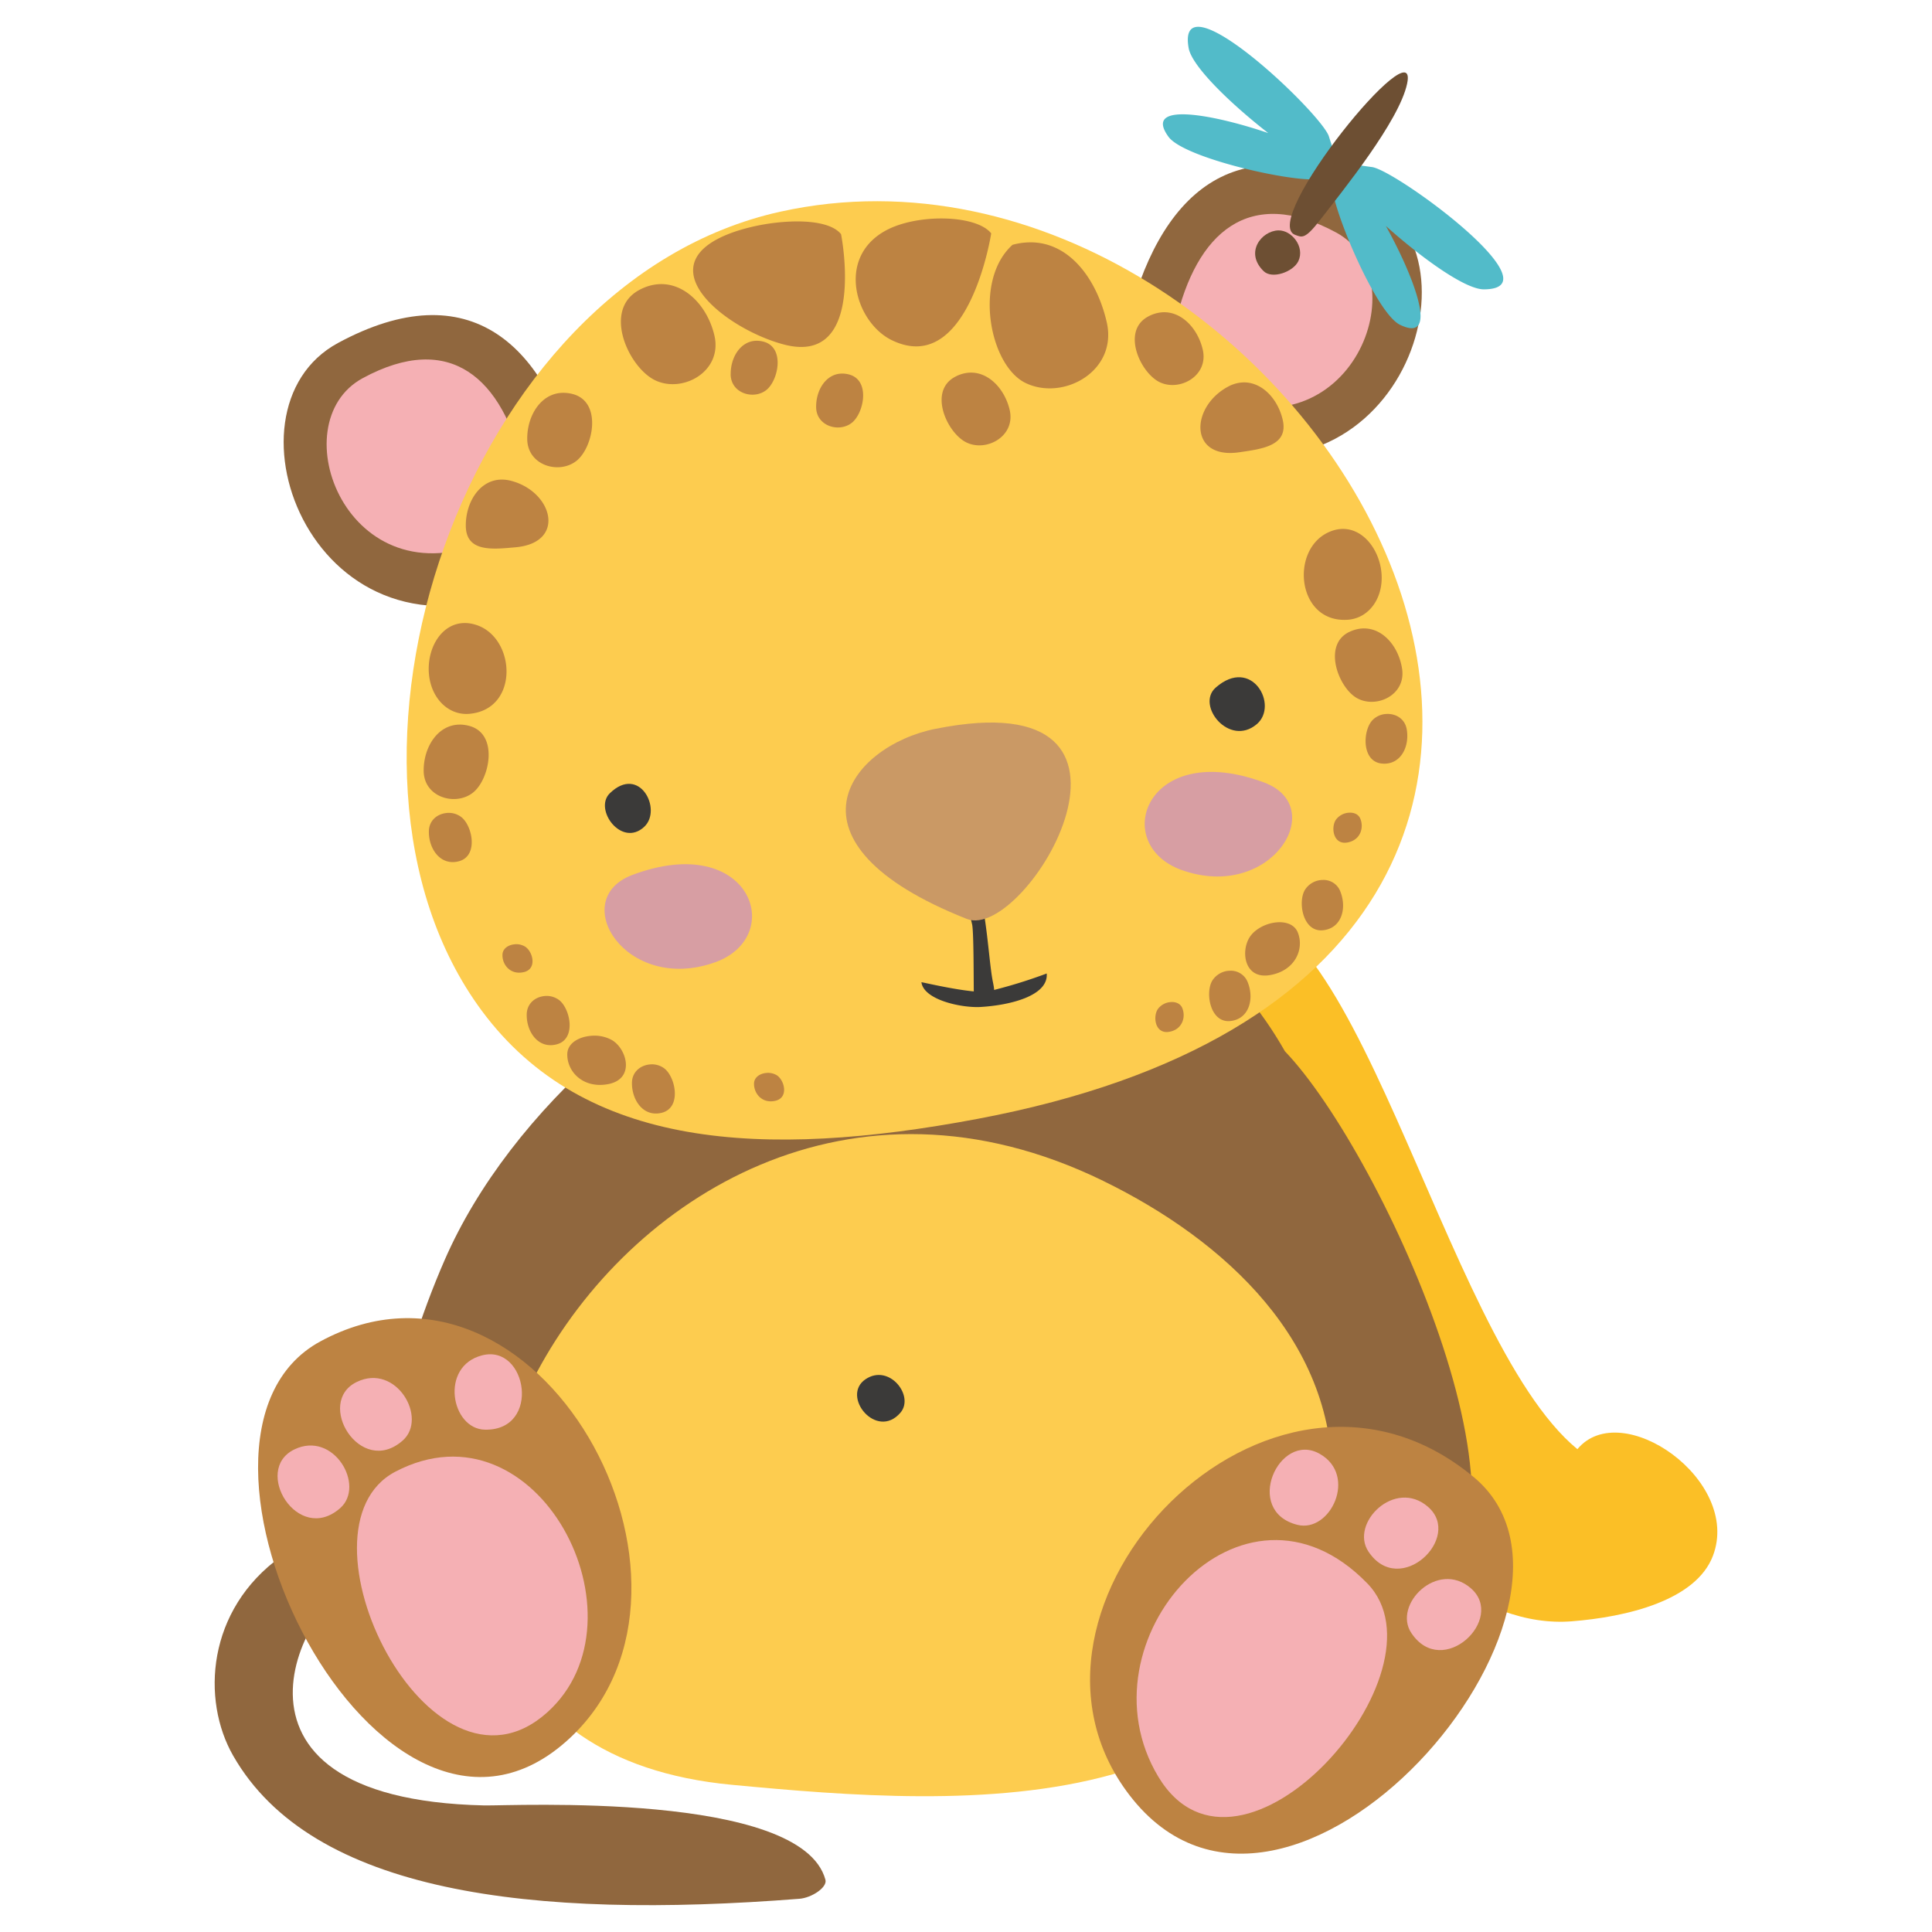 <svg width="72" height="72" xmlns="http://www.w3.org/2000/svg"><path d="M21.586 17.835c-1.159-5.04-4.104-7.699-8.995-5.05-4.649 2.52-.848 12.562 7.06 9.074.328-.145 2.101-3.303 1.935-4.024m20.384-5.581c1.16-5.042 4.105-7.7 8.996-5.05 4.65 2.52.847 12.56-7.06 9.074-.329-.144-2.102-3.303-1.935-4.024" fill="#90673e"/><path d="M43.807 12.031c.773-3.36 2.734-5.13 5.991-3.364 3.1 1.678.566 8.365-4.701 6.044-.218-.096-1.4-2.201-1.29-2.68M19.51 17.455c-.772-3.36-2.732-5.129-5.991-3.363-3.098 1.677-.566 8.365 4.701 6.043.218-.097 1.4-2.201 1.29-2.68" fill="#f5b0b4"/><path d="M13.425 58.933c-1.947.347-6.297 8.106 4.623 8.35.997.022 11.827-.541 12.714 2.773.074.28-.51.67-.97.706-9.997.783-18.172-.21-21.103-5.333-1.19-2.079-.987-5.436 1.794-7.429 1.79-1.281 2.646-1.83 2.818.76l.124.173" fill="#90673e"/><path d="M45.092 33.972c-1.34.526 1.796 5.3 4.752 17.948 1.383 5.912 5.413 8.76 8.722 8.502 2.05-.16 4.636-.773 5.27-2.441 1.074-2.824-3.418-5.942-5.051-3.975-5.08-4.163-8.388-22.118-13.693-20.034" fill="#fbbf26"/><path d="M47.886 39.179c3.688 3.845 10.38 18.612 4.88 20.584-2.624.942-3.531 3.512-8.224 4.174-7.072.998-8.348.477-15.139.149-7.867-.38-8.333-.38-13.58-4.67-2.697-2.203-.97-8.52.745-12.452 4.91-11.26 23.979-20.697 31.318-7.785" fill="#90673e"/><path d="M41.118 44.01c-18.796-9.172-32.89 20.704-13.85 22.504 8.551.808 21.844 1.826 22.374-11.01.226-5.48-4.03-9.299-8.524-11.493" fill="#fdcc4f"/><path d="M11.937 49.991c8.104-4.39 15.464 9.018 9.31 14.773-7.075 6.621-15.897-11.204-9.31-14.773" fill="#bd8342"/><path d="M14.736 54.844c5.302-2.776 9.542 5.49 5.655 8.974-4.382 3.93-9.686-6.861-5.655-8.974" fill="#f5b0b4"/><path d="M10.966 54.018c1.47-.716 2.663 1.35 1.71 2.187-1.578 1.383-3.276-1.425-1.71-2.187m2.329-2.516c1.471-.717 2.663 1.35 1.71 2.185-1.578 1.384-3.276-1.425-1.71-2.185m4.67-.992c-1.587.407-1.155 2.751.112 2.77 2.1.035 1.573-3.203-.112-2.77" fill="#f5b0b4"/><path d="M32.258 51.399c.88-.594 1.834.625 1.298 1.249-.889 1.033-2.235-.618-1.298-1.25" fill="#3b3a39"/><path d="M54.92 55.047c-7.607-6.327-18.22 4.837-12.824 11.857C48 74.586 60.68 59.838 54.922 55.047" fill="#bd8342"/><path d="M50.958 59.011c-4.66-4.806-10.83 2.145-7.791 7.202 3.034 5.042 10.96-3.936 7.791-7.202" fill="#f5b0b4"/><path d="M54.815 59.19c-1.236-1.073-2.923.613-2.218 1.668 1.163 1.744 3.533-.527 2.218-1.668m-1.597-3.035c-1.235-1.073-2.923.613-2.22 1.668 1.165 1.745 3.534-.526 2.22-1.668m-4.038-1.976c1.425.803.4 2.957-.83 2.647-2.036-.512-.685-3.503.83-2.647" fill="#f5b0b4"/><path d="M36.431 41.697c-8.009 1.509-14.664 1.118-18.476-4.029-6.708-9.058-.721-27.163 11.129-29.78 19.365-4.274 38.732 27.896 7.347 33.809" fill="#fdcc4f"/><path d="M37.004 36.602c.026.126.042.22.044.29a18.516 18.516 0 001.96-.613c.069.823-1.334 1.18-2.463 1.248-.698.041-2.121-.258-2.206-.922 0-.011 1.143.265 1.951.342-.006-.55-.002-2.231-.062-2.497-.042-.182-.473-1.978-.33-1.988.832-.065.896 3.142 1.106 4.14" fill="#3b3a39"/><path d="M34.866 27.16c-3.228.646-6.02 4.246 1.168 7.087 2.21.871 8.06-8.94-1.168-7.086" fill="#ca9965"/><path d="M46.837 26.987c-1.024.868-2.278-.701-1.534-1.36 1.346-1.186 2.362.657 1.534 1.36M24.01 30.812c-.846.788-1.896-.654-1.283-1.25 1.109-1.078 1.965.614 1.282 1.25" fill="#3b3a39"/><path d="M35.193 8.143c-.766-.017-1.604.134-2.177.445-1.876 1.016-1.13 3.43.216 4.088 2.867 1.399 3.711-3.978 3.707-3.98-.285-.354-.98-.537-1.746-.553zm-5.56.109a7.67 7.67 0 00-2.213.37c-3.532 1.191-.384 3.652 1.807 4.22 3.088.8 2.12-4.108 2.117-4.113v-.002c-.284-.353-.956-.484-1.711-.475zm8.76.78c-.21 0-.43.03-.659.091-1.463 1.315-.865 4.488.48 5.147 1.407.686 3.45-.438 3.03-2.266-.367-1.592-1.379-2.98-2.851-2.973zm-13.862 1.56c-.23.017-.47.085-.713.217-1.373.744-.397 2.877.59 3.359 1.03.503 2.525-.322 2.217-1.66-.25-1.082-1.093-1.99-2.094-1.916zm18.772 1.047a1.29 1.29 0 00-.52.16c-.999.54-.287 2.09.43 2.441.748.365 1.835-.233 1.611-1.207-.181-.787-.793-1.448-1.521-1.394zm-15.112 1.06c-.594.009-.967.618-.96 1.248h-.002c.007.725.873.964 1.34.58.445-.368.685-1.579-.11-1.793a.979.979 0 00-.268-.035zm7.913 1.19a1.279 1.279 0 00-.518.158c-1 .54-.29 2.091.428 2.441.75.367 1.838-.232 1.615-1.205-.181-.788-.797-1.448-1.525-1.394zm-4.729.033c-.596.008-.967.618-.96 1.248.005.724.875.963 1.34.578.446-.368.685-1.578-.11-1.791a.992.992 0 00-.27-.035zm14.906.332a1.287 1.287 0 00-.52.158c-1.41.762-1.454 2.72.428 2.442.825-.122 1.839-.234 1.614-1.208-.18-.787-.793-1.446-1.522-1.392zm-25.304.385c-.82.012-1.336.855-1.329 1.724.012.999 1.208 1.329 1.85.8.617-.509.946-2.183-.15-2.477a1.36 1.36 0 00-.371-.047zm-2.29 3.234c-.82.011-1.335.854-1.328 1.725.01.997 1.022.871 1.85.798 1.897-.167 1.4-2.061-.15-2.474a1.36 1.36 0 00-.372-.049zm31.364 1.838c-.169 0-.347.037-.53.12-1.462.654-1.189 3.4.71 3.265.83-.06 1.387-.894 1.236-1.881-.122-.799-.686-1.503-1.416-1.504zm-32.746 3.508c-.822.011-1.337.855-1.328 1.724.008 1 .687 1.732 1.517 1.659 1.896-.166 1.73-2.92.182-3.334a1.362 1.362 0 00-.371-.05zm33.533.2c-.168 0-.347.038-.53.12-1.035.464-.443 2.066.247 2.469.72.42 1.847-.098 1.697-1.084-.122-.799-.685-1.503-1.414-1.504zm.834 3.188a.768.768 0 00-.54.248c-.35.397-.387 1.522.36 1.6.703.071 1.044-.623.934-1.271-.07-.407-.416-.594-.754-.577zm-34.553.397c-.821.012-1.337.856-1.33 1.725.01 1 1.21 1.328 1.852.798.617-.508.947-2.18-.15-2.474a1.363 1.363 0 00-.372-.05zm33.15 3.283a.656.656 0 00-.48.256c-.197.282-.11.934.406.857.485-.073.644-.527.504-.88-.07-.179-.245-.246-.43-.233zm-33.636.012c-.337.036-.649.276-.65.69-.007.655.44 1.29 1.12 1.107.727-.194.51-1.301.1-1.637a.765.765 0 00-.57-.16zm32.666 2.494a.793.793 0 00-.676.383c-.261.459-.065 1.57.682 1.492.703-.075.888-.828.648-1.438v-.001a.669.669 0 00-.654-.436zm-1.742 1.582c-.355.036-.731.218-.94.486-.399.512-.28 1.652.715 1.477.938-.163 1.278-.973 1.035-1.584-.122-.307-.456-.415-.81-.379zm-28.377.816c-.236.021-.454.16-.455.399-.004.38.309.747.787.64.51-.11.354-.752.068-.945a.62.62 0 00-.4-.094zm26.666.985a.795.795 0 00-.676.383c-.26.46-.064 1.57.682 1.492.703-.075.893-.826.65-1.438a.672.672 0 00-.656-.437zm-25.567.945c-.336.037-.646.276-.65.69-.006.658.44 1.291 1.123 1.107.726-.194.508-1.3.1-1.637a.772.772 0 00-.573-.16zm23.354.223a.652.652 0 00-.479.254c-.198.285-.11.935.405.857.484-.073.644-.526.504-.879h.001c-.07-.177-.247-.245-.431-.232zm-21.604 1.258c-.46.036-.884.275-.888.687-.008.658.6 1.293 1.533 1.111.993-.195.695-1.3.137-1.636a1.342 1.342 0 00-.782-.162zm2.172 1.068c-.336.037-.647.276-.65.687-.005.658.439 1.29 1.123 1.11.725-.195.507-1.3.1-1.637a.77.77 0 00-.573-.16zm4.356.316c-.236.021-.454.16-.457.399-.003.38.309.746.789.64.508-.112.354-.752.07-.947a.631.631 0 00-.402-.092z" fill="#bd8342"/><path d="M44.039 32.424c3.328 1.186 5.513-2.347 3.077-3.26-4.406-1.647-5.768 2.298-3.077 3.26m-17.393 3.439c-3.328 1.187-5.514-2.345-3.077-3.258 4.407-1.65 5.769 2.298 3.077 3.258" fill="#d79ea3"/><path d="M47.092 10.105c-.715-.695-.082-1.498.544-1.519.498-.015 1.002.61.75 1.145-.187.399-.976.685-1.294.374" fill="#6d4f33"/><path d="M44.717 1.002c-.347-.032-.526.188-.42.787.123.698 1.608 2.112 2.967 3.17-1.91-.654-4.714-1.232-3.717.139.64.877 5.486 1.888 5.726 1.502a.37.37 0 00.028-.338c.095.029.166.034.205.01.394-.247.121-.838.021-1.18-.193-.655-3.572-3.975-4.81-4.09zm5.758 5.16c-.224.009-.425.076-.512.291-.017.042.002.112.047.2a.37.37 0 00-.328.087l-.002-.002c-.336.303 1.515 4.89 2.494 5.366 1.528.74.457-1.92-.526-3.682 1.283 1.15 2.94 2.363 3.65 2.361 2.785-.008-3.306-4.463-4.175-4.558-.177-.02-.424-.072-.648-.063z" fill="#52bbc9"/><path d="M48.27 8.754c.251.092.361.176.924-.554.839-1.086 2.948-3.682 3.245-5.082.477-2.228-5.531 5.138-4.17 5.636" fill="#6d4f33"/></svg>